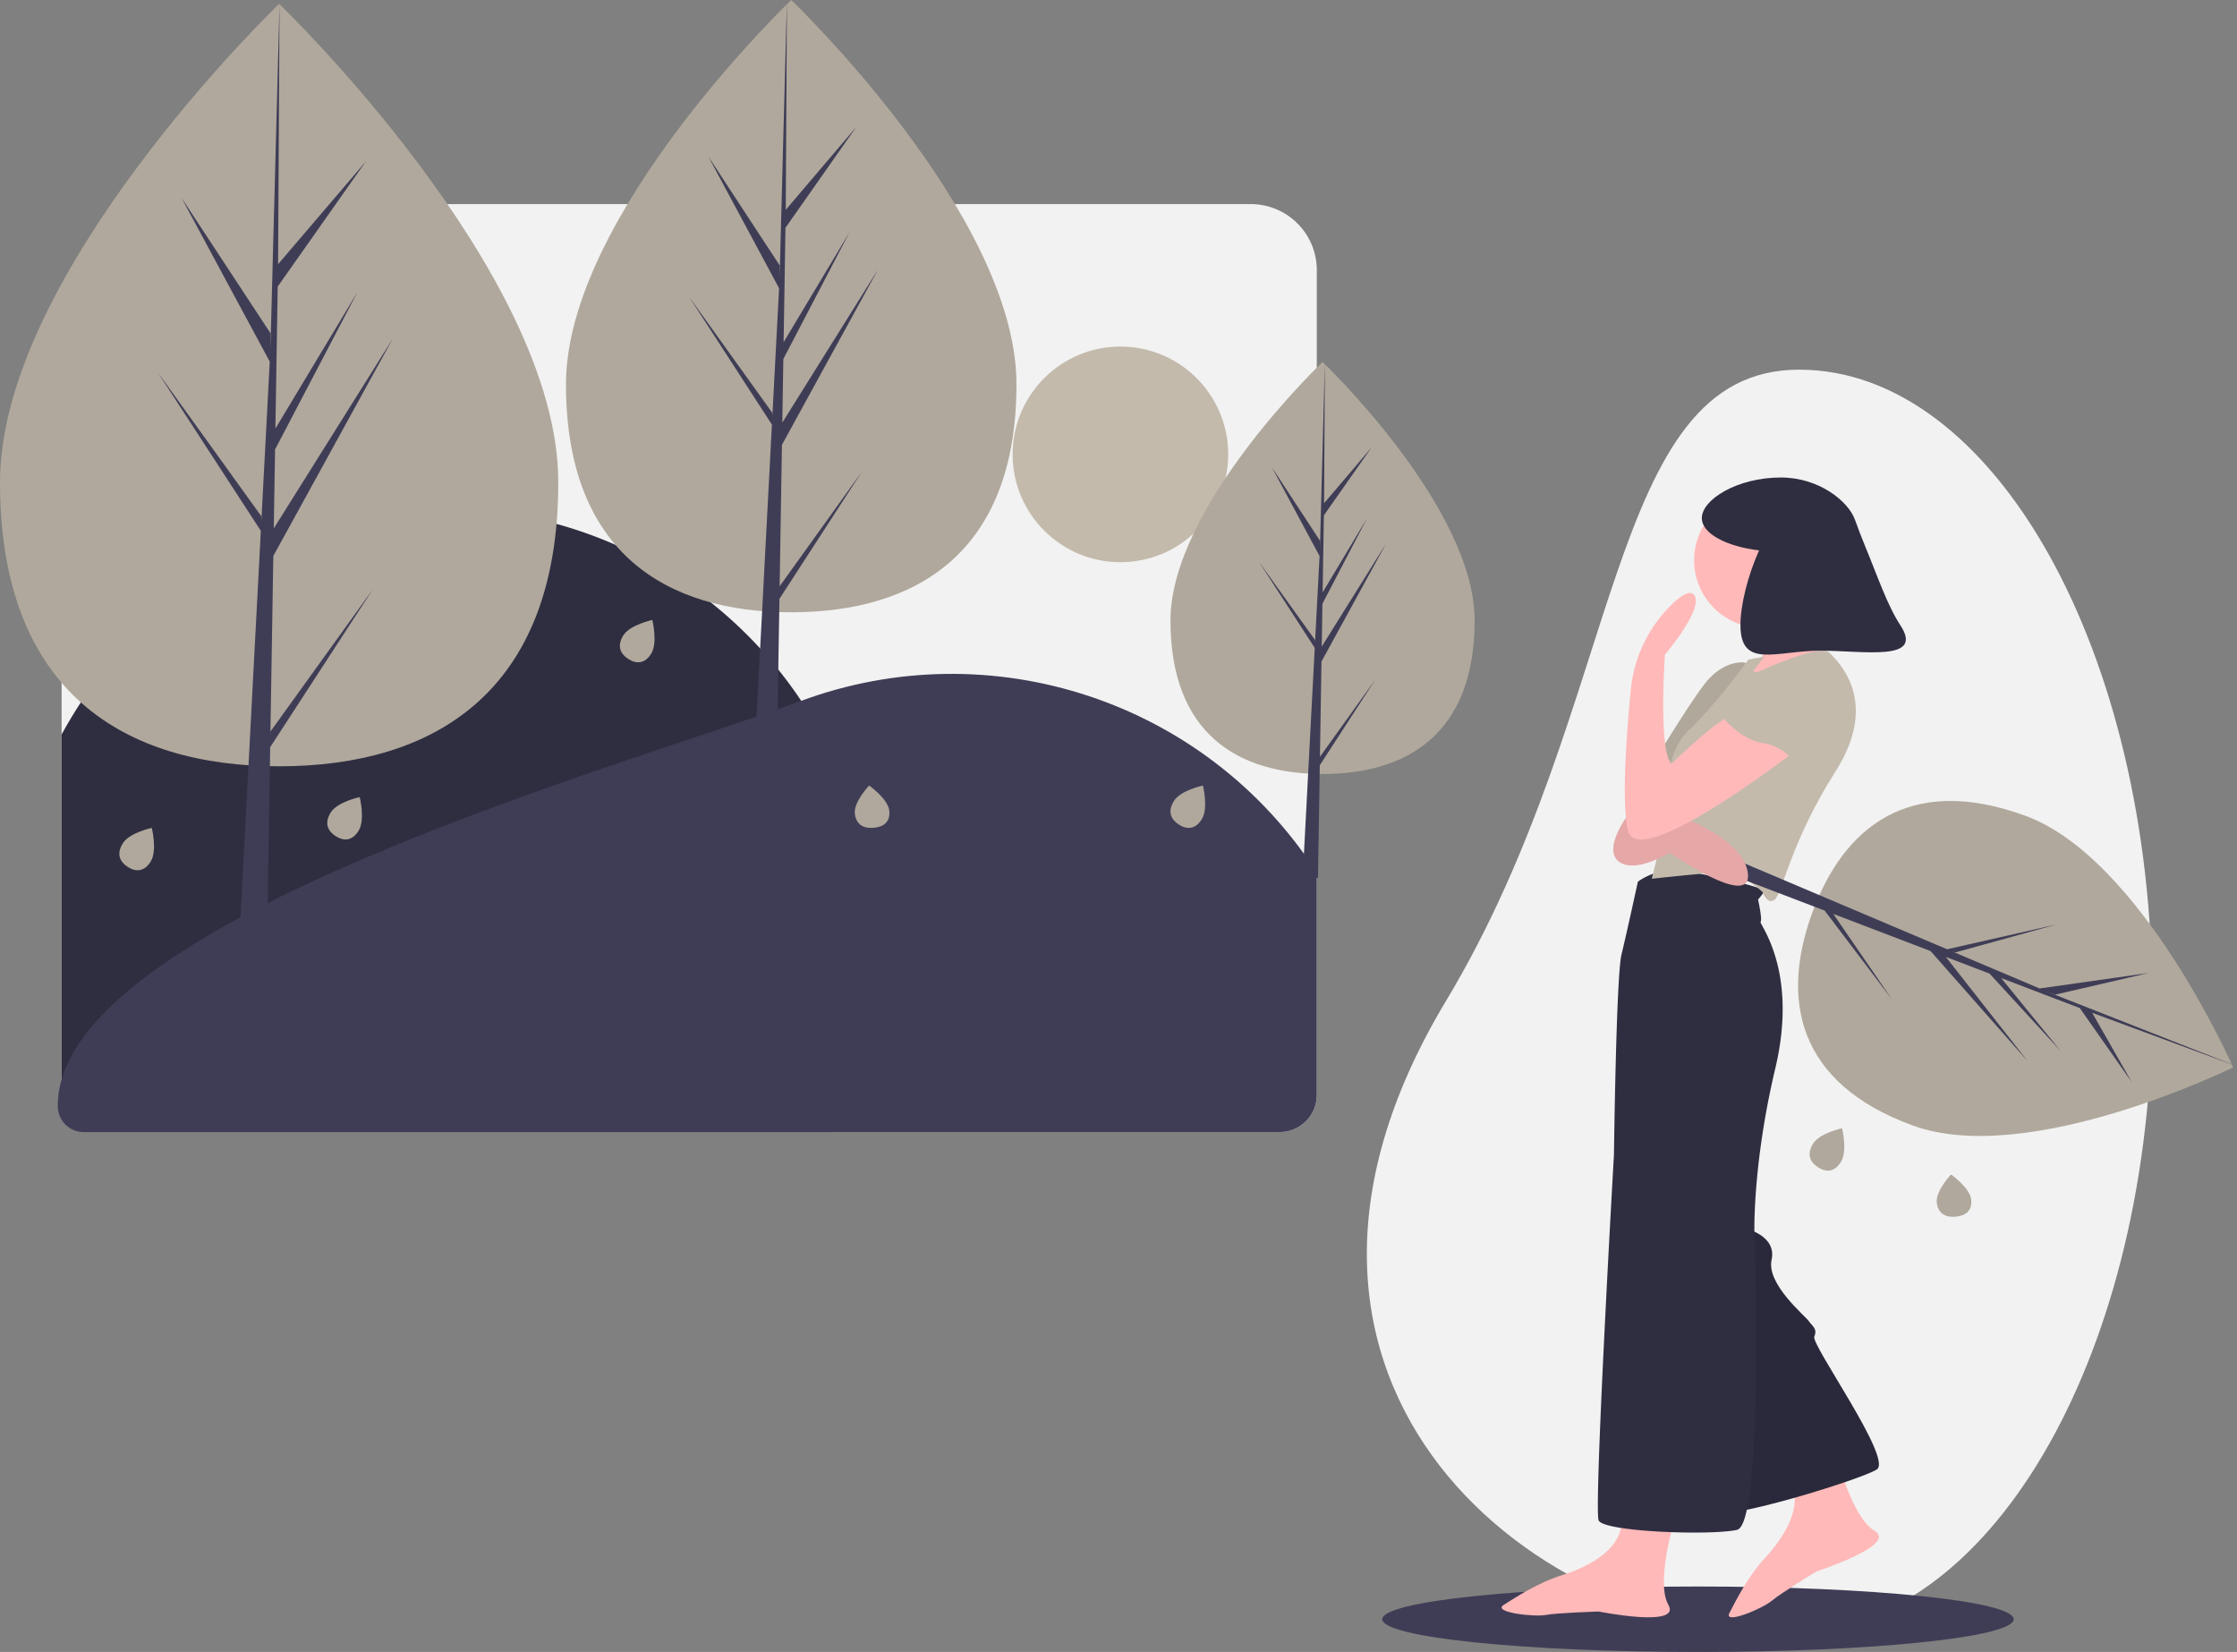 <svg xmlns="http://www.w3.org/2000/svg" width="581" height="429" viewBox="0 0 581 429">
  <rect x="0" y="0" width="581" height="429" fill="#808080" stroke="none"/>
  <g fill="none" fill-rule="evenodd">
    <path fill="#F2F2F2" d="M342 70.13v214.265c0 5.304-4.312 9.605-9.632 9.605H22.79a6.8 6.8 0 0 1-4.801-1.983A6.762 6.762 0 0 1 16 287.229V96.592C16 72.517 35.57 53 59.712 53h265.112a17.2 17.2 0 0 1 12.145 5.017A17.105 17.105 0 0 1 342 70.129z"/>
    <path fill="#2F2E41" d="M227 244.427A111.956 111.956 0 0 1 215.508 294H22.788c-1.8 0-3.527-.716-4.8-1.99A6.796 6.796 0 0 1 16 287.206v-96.454c24.527-45.18 76.562-67.944 126.357-55.277C192.152 148.142 227.01 193.01 227 244.427z"/>
    <path fill="#3F3D56" d="M342 226.611v57.769c0 5.313-4.32 9.62-9.65 9.62H21.754c-3.73 0-6.753-3.013-6.754-6.73v-.07c0-48.116 150.12-89.157 192.805-105.094 49.664-18.484 105.535.046 134.195 44.505z"/>
    <circle cx="291" cy="118" r="28" fill="#C3BAAC"/>
    <path fill="#B0A89C" d="M145 125.233C145 179.909 112.54 199 72.5 199S0 179.91 0 125.233C0 70.557 72.5 1 72.5 1S145 70.557 145 125.233z"/>
    <path fill="#3F3D56" d="M70.243 189.973l.745-45.599L102 87.961l-30.895 49.26.335-20.503 21.373-40.814-21.284 35.388.602-36.876 22.887-32.493-22.792 26.694L72.603 1l-2.367 89.513.195-3.693-23.27-35.415L70.059 93.91l-2.168 41.184-.065-1.093L41 96.73l26.744 41.132-.27 5.15-.05.078.023.423L61.946 248h7.35l.881-53.97L96.855 153z"/>
    <path fill="#B0A89C" d="M264 99.763C264 143.669 237.809 159 205.5 159S147 143.67 147 99.763C147 55.856 205.5 0 205.5 0S264 55.856 264 99.763z"/>
    <path fill="#3F3D56" d="M202.49 152.25l.599-36.738L228 70.062l-24.817 39.687.269-16.519 17.169-32.883-17.098 28.512.484-29.71 18.385-26.179-18.309 21.507L204.386 0l-1.9 72.118.156-2.975L183.95 40.61l18.392 34.244-1.742 33.18-.052-.88L179 77.127l21.483 33.138-.218 4.15-.039.062.018.341L195.825 199h5.904l.708-43.481 21.43-33.057z"/>
    <path fill="#B0A89C" d="M383 161.136C383 190.683 365.315 201 343.5 201S304 190.683 304 161.136C304 131.589 343.5 94 343.5 94s39.5 37.589 39.5 67.136z"/>
    <path fill="#3F3D56" d="M342.82 196.52l.403-24.738L360 141.177l-16.713 26.725.18-11.124 11.563-22.142-11.514 19.199.326-20.006 12.381-17.628-12.33 14.482.204-36.683-1.28 48.562.105-2.003-12.589-19.214 12.387 23.06-1.173 22.342-.035-.593L327 145.935l14.468 22.314-.147 2.794-.026.042.012.23L338.331 228h3.977l.476-29.279 14.433-22.26z"/>
    <path fill="#B0A89C" d="M93.16 215.698c-1.72 2.801-3.953 2.735-5.966 1.447-2.012-1.288-3.043-3.31-1.323-6.111 1.72-2.802 7.554-4.034 7.554-4.034s1.456 5.896-.265 8.698zM39.16 223.698c-1.72 2.801-3.953 2.735-5.966 1.447-2.012-1.287-3.043-3.31-1.323-6.111 1.72-2.802 7.554-4.034 7.554-4.034s1.456 5.896-.265 8.698zM230.962 210.485c.332 3.028-1.553 4.264-4.023 4.483-2.469.22-4.587-.66-4.92-3.689-.332-3.029 3.716-7.279 3.716-7.279s4.894 3.456 5.227 6.485zM169.16 169.698c-1.72 2.801-3.953 2.735-5.966 1.447-2.012-1.288-3.043-3.31-1.323-6.111 1.72-2.802 7.554-4.034 7.554-4.034s1.456 5.896-.265 8.698zM312.16 212.698c-1.72 2.801-3.953 2.735-5.966 1.447-2.012-1.287-3.043-3.31-1.323-6.111 1.72-2.802 7.554-4.034 7.554-4.034s1.456 5.896-.265 8.698z"/>
    <path fill="#F2F2F2" d="M559 259.964c0 90.554-41.107 161.991-91.729 163.963-66.015 2.572-152.293-63.265-91.728-163.963C422.213 182.368 416.61 96 467.27 96S559 169.409 559 259.964z"/>
    <ellipse cx="441" cy="420.5" fill="#3F3D56" rx="82" ry="8.5"/>
    <path fill="#B0A89C" d="M511.962 311.485c.332 3.028-1.553 4.264-4.023 4.483-2.469.22-4.587-.66-4.92-3.689-.332-3.029 3.716-7.279 3.716-7.279s4.894 3.456 5.227 6.485zM478.16 301.698c-1.72 2.801-3.953 2.735-5.966 1.447-2.012-1.287-3.043-3.31-1.323-6.111 1.72-2.802 7.554-4.034 7.554-4.034s1.456 5.896-.265 8.698z"/>
    <path fill="#FFB9B9" d="M476.745 377.05s3.96 16.863 10.13 20.498c6.17 3.634-15.059 10.526-15.059 10.526s-9.239 5.604-11.639 7.63c-2.4 2.027-12.685 6.363-10.99 3.143 1.696-3.22 4.674-9.344 9.377-14.431s10.886-14.195 5.5-21.288c-5.386-7.093 12.68-6.078 12.68-6.078z"/>
    <path fill="#C3BAAC" d="M455 172.752l-2.041-.725s-5.248-.726-10.06 5.368c-4.81 6.094-15.817 24.594-15.817 24.594L423 211.565l14.433.435 10.86-23.795L455 172.752z"/>
    <path fill="#000" d="M455 172.752l-2.041-.725s-5.248-.726-10.06 5.368c-4.81 6.094-15.817 24.594-15.817 24.594L423 211.565l14.433.435 10.86-23.795L455 172.752z" opacity=".1"/>
    <path fill="#2F2E41" d="M453.218 319s8.298 1.816 6.903 8.135c-1.396 6.32 8.665 14.527 9.62 15.907.954 1.38 2.35 1.96 1.468 4.067-.881 2.107 20.488 31.814 16.229 34.501-4.26 2.688-38.773 13.22-41.857 11.113-3.084-2.106-5.581-71.036-5.581-71.036L453.218 319z"/>
    <path fill="#000" d="M453.218 319s8.298 1.816 6.903 8.135c-1.396 6.32 8.665 14.527 9.62 15.907.954 1.38 2.35 1.96 1.468 4.067-.881 2.107 20.488 31.814 16.229 34.501-4.26 2.688-38.773 13.22-41.857 11.113-3.084-2.106-5.581-71.036-5.581-71.036L453.218 319z" opacity=".1"/>
    <path fill="#FFB9B9" d="M435 394.524s-5.103 16.215-1.677 22.26c3.426 6.046-18.11 1.712-18.11 1.712s-10.682.325-13.743.894c-3.062.569-13.996-.685-10.935-2.605 3.062-1.92 8.675-5.69 15.235-7.753 6.56-2.062 16.4-6.827 15.38-15.433-1.02-8.606 13.85.925 13.85.925z"/>
    <path fill="#2F2E41" d="M425.395 228.969a15.92 15.92 0 0 1 9.611-2.965c5.564.217 23.775 4.555 23.269 5.423-.5.764-1.055 1.489-1.662 2.17 0 0 1.156 5.278.65 5.784-.506.506 9.9 12.437 3.83 38.034-6.07 25.596-5.42 43.312-5.42 43.312s2.457 75.055-4.552 76.573c-7.01 1.519-34.614.506-35.915-2.458-1.3-2.965 3.975-95.012 3.975-95.012s.578-46.277 1.95-51.917c1.374-5.64 4.264-18.944 4.264-18.944z"/>
    <circle cx="457.5" cy="145.5" r="17.5" fill="#FFB9B9"/>
    <path fill="#FFB9B9" d="M454.362 157.518s11.061 10.557-2.598 18.727c-9.618 5.753 23.236-4.483 23.236-4.483s-6.83-16.991-5.79-20.896c1.039-3.904-14.848 6.652-14.848 6.652z"/>
    <path fill="#C3BAAC" d="M457.768 173.994s14.963-6.941 17.42-4.457c2.458 2.484 13.083 12.713 1.518 30.832s-13.806 31.708-15.757 33.243c-1.952 1.534-3.18-1.973-3.18-1.973s-5.639-5.187-9.325-5.187c-3.687 0-19.444 1.753-19.444 1.753l4.41-17.68s-2.17-13.955 5.203-20.896c7.373-6.941 15.469-18.339 15.469-18.339l4.175-.77-2.757 3.548s-.406 1.095 2.268-.074z"/>
    <path fill="#B0A89C" d="M496.742 292.272c-30.197-11.061-34.184-32.927-26.096-55.136 8.087-22.21 25.188-36.351 55.385-25.29C556.23 222.906 580 277.19 580 277.19s-53.06 26.141-83.258 15.08z"/>
    <path fill="#3F3D56" d="M476.15 237.334l25.265 9.651 25.165 28.538-21.202-27.024 11.36 4.34 18.422 20.06-15.416-18.912 20.432 7.804L553.653 281l-10.265-17.982L581 276.927l-49.413-19.443 2.019.855 24.45-5.66-28.325 4.018-22.516-9.54.622.185 26.202-7.246-28.337 6.419-2.816-1.193-.034-.043-.24-.073L445.488 221 444 225.054l29.903 11.422 17.468 23.03z"/>
    <path fill="#FFB9B9" d="M422.621 211.884s-6.42 8.632-2.164 11.869 13.2-2.302 13.2-2.302 20.629 14.314 20.34 5.898c-.289-8.416-15.075-14.242-15.075-14.242l-9.954.288 1.515-4.963L426.3 208l-3.679 3.884z"/>
    <path fill="#000" d="M422.621 211.884s-6.42 8.632-2.164 11.869 13.2-2.302 13.2-2.302 20.629 14.314 20.34 5.898c-.289-8.416-15.075-14.242-15.075-14.242l-9.954.288 1.515-4.963L426.3 208l-3.679 3.884z" opacity=".1"/>
    <path fill="#FFB9B9" d="M466 195.199s-40.588 31.508-43.188 20.447c-1.69-7.188-.39-24.888.727-36.4a35.787 35.787 0 0 1 10.488-22.097c2.435-2.39 4.694-3.89 5.829-2.772 3.178 3.129-7.439 15.645-7.439 15.645s-1.733 25.395 1.733 28.306c0 0 12.56-12.219 15.163-12.04 2.604.179 16.687 8.91 16.687 8.91z"/>
    <path fill="#2F2E41" d="M493.536 162.321c-3.34-5.06-6.099-13.2-9.075-20.369-.965-2.323-1.846-4.676-2.71-7.04-1.739-4.763-9.31-10.912-19.228-10.912C451.19 124 442 129.74 442 134.555c0 3.982 6.283 7.338 14.865 8.382-3.015 6.772-4.831 14.287-4.831 19.384 0 11.533 9.29 6.655 20.751 6.655 11.46 0 27.093 2.951 20.751-6.655z"/>
    <path fill="#C3BAAC" d="M475.391 175.838s7.266 18.055-9.082 22.162c0 0-3.197-4.32-8.428-5.027-5.231-.708-9.881-6.019-9.881-6.019s10.68-14.657 19.036-14.94c8.355-.283 8.355 3.824 8.355 3.824z"/>
  </g>
</svg>
